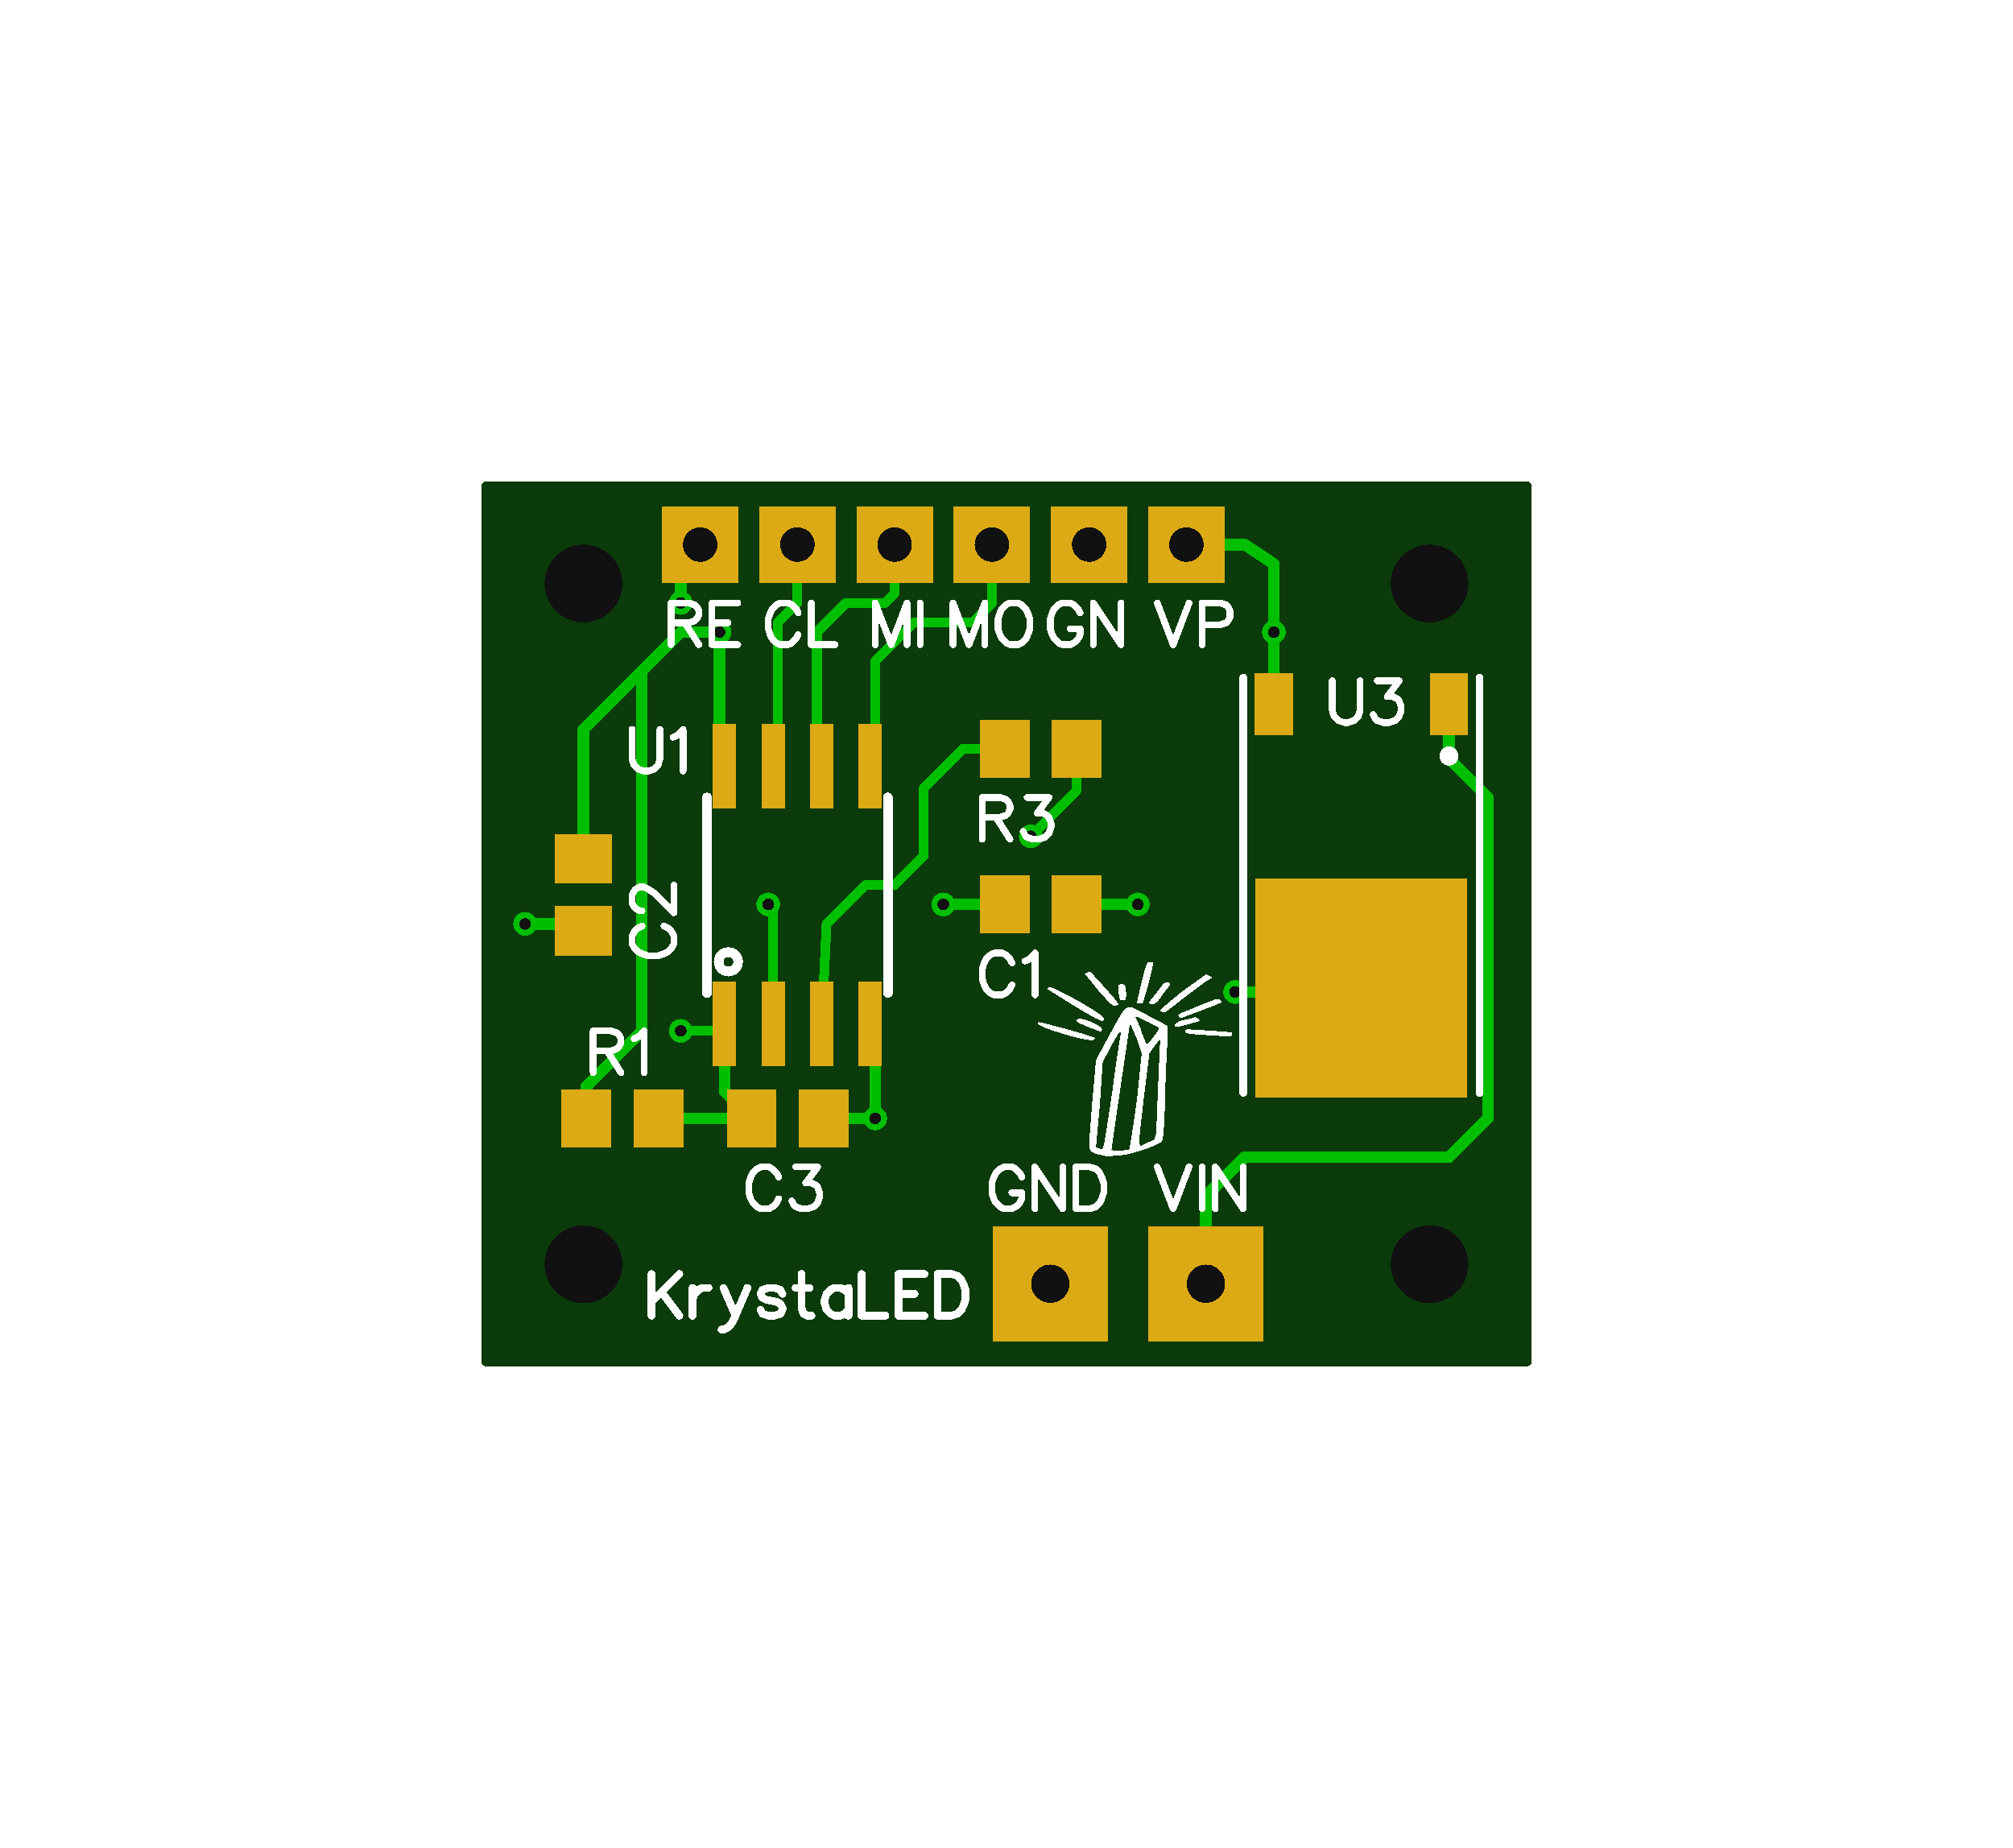 <?xml version="1.0" encoding="UTF-8" standalone="no"?>
<svg
   xmlns:dc="http://purl.org/dc/elements/1.1/"
   xmlns:cc="http://creativecommons.org/ns#"
   xmlns:rdf="http://www.w3.org/1999/02/22-rdf-syntax-ns#"
   xmlns:svg="http://www.w3.org/2000/svg"
   xmlns="http://www.w3.org/2000/svg"
   xmlns:sodipodi="http://sodipodi.sourceforge.net/DTD/sodipodi-0.dtd"
   xmlns:inkscape="http://www.inkscape.org/namespaces/inkscape"
   width="207"
   height="190"
   viewBox="4000 3000 207 190"
   id="svg2"
   version="1.1"
   inkscape:version="0.91 r13725"
   sodipodi:docname="PCB_Top.svg">
  <defs
     id="defs412" />
  <sodipodi:namedview
     pagecolor="#ffffff"
     bordercolor="#666666"
     borderopacity="1"
     objecttolerance="10"
     gridtolerance="10"
     guidetolerance="10"
     inkscape:pageopacity="0"
     inkscape:pageshadow="2"
     inkscape:window-width="1920"
     inkscape:window-height="1178"
     id="namedview410"
     showgrid="false"
     inkscape:zoom="3.5132042"
     inkscape:cx="123.07161"
     inkscape:cy="112.32973"
     inkscape:window-x="-9"
     inkscape:window-y="-9"
     inkscape:window-maximized="1"
     inkscape:current-layer="svg2" />
  <title
     id="title4">KrystaLED PCB Top</title>
  <style
     type="text/css"
     id="style6">
path, polyline, polygon {stroke-linejoin:round;}
path, polyline, polygon, line {stroke-linecap:round;}
rect, circle, ellipse, polyline, polygon, line, path {shape-rendering:crispEdges;}
*[layerid=&quot;0&quot;] {stroke:#FFFFFF; FILL:#FFFFFF;}*[layerid=&quot;1&quot;] {stroke:#00BE00; fill:#00BE00;}*[layerid=&quot;2&quot;] {stroke:#00BE00; fill:#00BE00;}*[layerid=&quot;3&quot;] {stroke:#FFFFFF; fill:#FFFFFF;}*[layerid=&quot;4&quot;] {stroke:#FFFFFF; fill:#FFFFFF;}*[layerid=&quot;5&quot;] {stroke:#808080; fill:#808080;}*[layerid=&quot;6&quot;] {stroke:#800000; fill:#800000;}*[layerid=&quot;7&quot;] {stroke:#DCAA14; fill:#DCAA14;}*[layerid=&quot;8&quot;] {stroke:#DCAA14; fill:#DCAA14;}*[layerid=&quot;9&quot;] {display:none}*[layerid=&quot;10&quot;] {stroke:#0B3B0B; fill:#0B3B0B;}*[layerid=&quot;11&quot;] {stroke:#C0C0C0; fill:#C0C0C0;}*[layerid=&quot;12&quot;] {stroke:#FFFFFF; fill:#FFFFFF;}*[layerid=&quot;13&quot;] {stroke:#33CC99; fill:#33CC99;}*[layerid=&quot;14&quot;] {stroke:#5555FF; fill:#5555FF;}*[layerid=&quot;15&quot;] {stroke:#F022F0; fill:#F022F0;}*[layerid=&quot;16&quot;] {stroke:#FFFFFF; FILL:#FFFFFF;}*[layerid=&quot;17&quot;] {stroke:#FFFFFF; FILL:#FFFFFF;}*[layerid=&quot;18&quot;] {stroke:#FFFFFF; FILL:#FFFFFF;}*[layerid=&quot;19&quot;] {stroke:#FFFFFF; FILL:#FFFFFF;}*[layerid=&quot;20&quot;] {stroke:#FFFFFF; FILL:#FFFFFF;}*[layerid=&quot;21&quot;] {stroke:#800000; fill:#800000;}*[layerid=&quot;22&quot;] {stroke:#008000; fill:#008000;}*[layerid=&quot;23&quot;] {stroke:#00FF00; fill:#00FF00;}*[layerid=&quot;24&quot;] {stroke:#000080; fill:#000080;}*[fill=&quot;none&quot;] {fill: none;}
*[stroke=&quot;none&quot;] {stroke: none;}
g[c_partid=&quot;part_pad&quot;] &gt; * + circle {fill: #111111;}
g[c_partid=&quot;part_via&quot;] &gt; * + circle {fill: #111111;}
g[c_partid=&quot;part_pad&quot;] &gt; polyline:nth-child(2) {stroke: #111111;}</style>
  <g
     style="pointer-events: none;"
     id="g10">
    <path
       d="M4050,3140 4050,3050 4157,3050 4157,3140z"
       layerid="10"
       id="path12" />
    <polyline
       points="4127 3102 4133 3102"
       stroke-width="1.2"
       c_shapetype="line"
       stroke-linecap="round"
       fill="none"
       layerid="1"
       id="polyline14" />
    <polyline
       points="4092 3056 4092 3061 4091 3062 4087 3062 4084 3065 4084 3078.3 4084.5 3078.8"
       stroke-width="1"
       c_shapetype="line"
       stroke-linecap="round"
       fill="none"
       layerid="1"
       id="polyline16" />
    <polyline
       points="4066.8 3115.01 4068.26 3115.01"
       stroke-width="0.8"
       c_shapetype="line"
       stroke-linecap="round"
       fill="none"
       layerid="1"
       id="polyline18" />
    <polyline
       points="4066.48 3115.01 4066.8 3115.01"
       stroke-width="0.8"
       c_shapetype="line"
       stroke-linecap="round"
       fill="none"
       layerid="1"
       id="polyline20" />
    <polyline
       points="4131 3072.4 4131 3065"
       stroke-width="1.2"
       c_shapetype="line"
       stroke-linecap="round"
       fill="none"
       layerid="1"
       id="polyline22" />
    <polyline
       points="4074 3065 4074 3078.3 4074.5 3078.8"
       stroke-width="1.2"
       c_shapetype="line"
       stroke-linecap="round"
       fill="none"
       layerid="1"
       id="polyline24" />
    <polyline
       points="4117 3093 4110.7 3093"
       stroke-width="1.2"
       c_shapetype="line"
       stroke-linecap="round"
       fill="none"
       layerid="1"
       id="polyline26" />
    <polyline
       points="4097 3093 4103.3 3093"
       stroke-width="1.2"
       c_shapetype="line"
       stroke-linecap="round"
       fill="none"
       layerid="1"
       id="polyline28" />
    <polyline
       points="4110.7 3077 4110.7 3081.3 4106 3086"
       stroke-width="1"
       c_shapetype="line"
       stroke-linecap="round"
       fill="none"
       layerid="1"
       id="polyline30" />
    <polyline
       points="4074.5 3105.3 4074.5 3112.2 4077.3 3115"
       stroke-width="1.2"
       c_shapetype="line"
       stroke-linecap="round"
       fill="none"
       layerid="1"
       id="polyline32" />
    <polyline
       points="4074 3065 4070 3065 4060 3075 4060 3088.3"
       stroke-width="1.2"
       c_shapetype="line"
       stroke-linecap="round"
       fill="none"
       layerid="1"
       id="polyline34" />
    <polyline
       points="4070 3106 4073.8 3106 4074.5 3105.3"
       stroke-width="1"
       c_shapetype="line"
       stroke-linecap="round"
       fill="none"
       layerid="1"
       id="polyline36" />
    <polyline
       points="4077.3 3115 4067.7 3115"
       stroke-width="1.2"
       c_shapetype="line"
       stroke-linecap="round"
       fill="none"
       layerid="1"
       id="polyline38" />
    <polyline
       points="4070 3062 4070 3057 4072 3056"
       stroke-width="1.2"
       c_shapetype="line"
       stroke-linecap="round"
       fill="none"
       layerid="1"
       id="polyline40" />
    <polyline
       points="4082 3056 4082 3062 4080 3064 4080 3078.3 4079.5 3078.8"
       stroke-width="1"
       c_shapetype="line"
       stroke-linecap="round"
       fill="none"
       layerid="1"
       id="polyline42" />
    <polyline
       points="4102 3056 4102 3062 4102 3062 4100 3064 4094 3064 4090 3068 4090 3078.3 4089.5 3078.8"
       stroke-width="1"
       c_shapetype="line"
       stroke-linecap="round"
       fill="none"
       layerid="1"
       id="polyline44" />
    <polyline
       points="4122 3056 4128 3056 4131 3058 4131 3065"
       stroke-width="1.2"
       c_shapetype="line"
       stroke-linecap="round"
       fill="none"
       layerid="1"
       id="polyline46" />
    <polyline
       points="4103.3 3077 4099 3077 4095 3081 4095 3087 4095 3088 4092 3091 4089 3091 4085 3095 4084.5 3105.3 4084.5 3105.3"
       stroke-width="1"
       c_shapetype="line"
       stroke-linecap="round"
       fill="none"
       layerid="1"
       id="polyline48" />
    <polyline
       points="4090 3115 4084.7 3115"
       stroke-width="1.2"
       c_shapetype="line"
       stroke-linecap="round"
       fill="none"
       layerid="1"
       id="polyline50" />
    <polyline
       points="4090 3115 4090 3105.8 4089.5 3105.3"
       stroke-width="1.2"
       c_shapetype="line"
       stroke-linecap="round"
       fill="none"
       layerid="1"
       id="polyline52" />
    <polyline
       points="4079.5 3105.3 4079.5 3093.5 4079 3093"
       stroke-width="1"
       c_shapetype="line"
       stroke-linecap="round"
       fill="none"
       layerid="1"
       id="polyline54" />
    <polyline
       points="4060.3 3115 4060.3 3111.7 4066 3106 4066 3069"
       stroke-width="1.2"
       c_shapetype="line"
       stroke-linecap="round"
       fill="none"
       layerid="1"
       id="polyline56" />
    <polyline
       points="4054 3095 4059.3 3095 4060 3095.7"
       stroke-width="1.2"
       c_shapetype="line"
       stroke-linecap="round"
       fill="none"
       layerid="1"
       id="polyline58" />
    <polyline
       points="4124.003 3132.002 4124 3123 4128 3119 4149 3119 4153 3115 4153 3082 4149 3078 4149 3072.4"
       stroke-width="1.2"
       c_shapetype="line"
       stroke-linecap="round"
       fill="none"
       layerid="1"
       id="polyline60" />
    <polyline
       points="4133 3102 4138 3102"
       stroke-width="1.2"
       c_shapetype="line"
       stroke-linecap="round"
       fill="none"
       layerid="1"
       id="polyline62" />
    <polyline
       points="4138 3102 4139.6 3102 4140 3101.6"
       stroke-width="1.2"
       c_shapetype="line"
       stroke-linecap="round"
       fill="none"
       layerid="1"
       id="polyline64" />
    <g
       c_partid="part_via"
       c_etype="pinpart"
       c_shapetype="group"
       c_origin="4131,3065"
       layerid="1"
       id="g66">
      <circle
         cx="4131"
         cy="3065"
         r="1.22"
         stroke-width="0"
         id="circle68" />
      <circle
         cx="4131"
         cy="3065"
         r="0.6"
         stroke-width="0"
         id="circle70" />
    </g>
    <g
       c_partid="part_via"
       c_etype="pinpart"
       c_shapetype="group"
       c_origin="4074,3065"
       layerid="1"
       id="g72">
      <circle
         cx="4074"
         cy="3065"
         r="1.22"
         stroke-width="0"
         id="circle74" />
      <circle
         cx="4074"
         cy="3065"
         r="0.6"
         stroke-width="0"
         id="circle76" />
    </g>
    <g
       c_partid="part_via"
       c_etype="pinpart"
       c_shapetype="group"
       c_origin="4117,3093"
       layerid="1"
       id="g78">
      <circle
         cx="4117"
         cy="3093"
         r="1.22"
         stroke-width="0"
         id="circle80" />
      <circle
         cx="4117"
         cy="3093"
         r="0.6"
         stroke-width="0"
         id="circle82" />
    </g>
    <g
       c_partid="part_via"
       c_etype="pinpart"
       c_shapetype="group"
       c_origin="4097,3093"
       layerid="1"
       id="g84">
      <circle
         cx="4097"
         cy="3093"
         r="1.22"
         stroke-width="0"
         id="circle86" />
      <circle
         cx="4097"
         cy="3093"
         r="0.6"
         stroke-width="0"
         id="circle88" />
    </g>
    <g
       c_partid="part_via"
       c_etype="pinpart"
       c_shapetype="group"
       c_origin="4106,3086"
       layerid="1"
       id="g90">
      <circle
         cx="4106"
         cy="3086"
         r="1.22"
         stroke-width="0"
         id="circle92" />
      <circle
         cx="4106"
         cy="3086"
         r="0.6"
         stroke-width="0"
         id="circle94" />
    </g>
    <g
       c_partid="part_via"
       c_etype="pinpart"
       c_shapetype="group"
       c_origin="4070,3106"
       layerid="1"
       id="g96">
      <circle
         cx="4070"
         cy="3106"
         r="1.22"
         stroke-width="0"
         id="circle98" />
      <circle
         cx="4070"
         cy="3106"
         r="0.6"
         stroke-width="0"
         id="circle100" />
    </g>
    <g
       c_partid="part_via"
       c_etype="pinpart"
       c_shapetype="group"
       c_origin="4070,3062"
       layerid="1"
       id="g102">
      <circle
         cx="4070"
         cy="3062"
         r="1.22"
         stroke-width="0"
         id="circle104" />
      <circle
         cx="4070"
         cy="3062"
         r="0.6"
         stroke-width="0"
         id="circle106" />
    </g>
    <g
       c_partid="part_via"
       c_etype="pinpart"
       c_shapetype="group"
       c_origin="4090,3115"
       layerid="1"
       id="g108">
      <circle
         cx="4090"
         cy="3115"
         r="1.22"
         stroke-width="0"
         id="circle110" />
      <circle
         cx="4090"
         cy="3115"
         r="0.6"
         stroke-width="0"
         id="circle112" />
    </g>
    <g
       c_partid="part_via"
       c_etype="pinpart"
       c_shapetype="group"
       c_origin="4079,3093"
       layerid="1"
       id="g114">
      <circle
         cx="4079"
         cy="3093"
         r="1.22"
         stroke-width="0"
         id="circle116" />
      <circle
         cx="4079"
         cy="3093"
         r="0.6"
         stroke-width="0"
         id="circle118" />
    </g>
    <g
       c_partid="part_via"
       c_etype="pinpart"
       c_shapetype="group"
       c_origin="4054,3095"
       layerid="1"
       id="g120">
      <circle
         cx="4054"
         cy="3095"
         r="1.22"
         stroke-width="0"
         id="circle122" />
      <circle
         cx="4054"
         cy="3095"
         r="0.6"
         stroke-width="0"
         id="circle124" />
    </g>
    <g
       c_partid="part_via"
       c_etype="pinpart"
       c_shapetype="group"
       c_origin="4127,3102"
       layerid="1"
       id="g126">
      <circle
         cx="4127"
         cy="3102"
         r="1.22"
         stroke-width="0"
         id="circle128" />
      <circle
         cx="4127"
         cy="3102"
         r="0.6"
         stroke-width="0"
         id="circle130" />
    </g>
    <g
       c_partid="part_via"
       c_etype="pinpart"
       c_shapetype="group"
       c_origin="4060,3130"
       layerid="1"
       id="g132">
      <circle
         cx="4060"
         cy="3130"
         r="4"
         stroke-width="0"
         id="circle134" />
      <circle
         cx="4060"
         cy="3130"
         r="4"
         stroke-width="0"
         id="circle136" />
    </g>
    <g
       c_partid="part_via"
       c_etype="pinpart"
       c_shapetype="group"
       c_origin="4147,3060"
       layerid="1"
       id="g138">
      <circle
         cx="4147"
         cy="3060"
         r="4"
         stroke-width="0"
         id="circle140" />
      <circle
         cx="4147"
         cy="3060"
         r="4"
         stroke-width="0"
         id="circle142" />
    </g>
    <g
       c_partid="part_via"
       c_etype="pinpart"
       c_shapetype="group"
       c_origin="4060,3060"
       layerid="1"
       id="g144">
      <circle
         cx="4060"
         cy="3060"
         r="4"
         stroke-width="0"
         id="circle146" />
      <circle
         cx="4060"
         cy="3060"
         r="4"
         stroke-width="0"
         id="circle148" />
    </g>
    <g
       c_partid="part_via"
       c_etype="pinpart"
       c_shapetype="group"
       c_origin="4147,3130"
       layerid="1"
       id="g150">
      <circle
         cx="4147"
         cy="3130"
         r="4"
         stroke-width="0"
         id="circle152" />
      <circle
         cx="4147"
         cy="3130"
         r="4"
         stroke-width="0"
         id="circle154" />
    </g>
    <g
       c_partid="part_pad"
       c_etype="pinpart"
       c_origin="4112,3056"
       layerid="7"
       plated="Y"
       c_rotation="0"
       c_width="7.874"
       c_height="7.874"
       c_shape="RECT"
       id="g156">
      <polygon
         points="4108.063 3052.063 4115.937 3052.063 4115.937 3059.937 4108.063 3059.937"
         stroke-width="0"
         id="polygon158" />
      <circle
         cx="4112"
         cy="3056"
         r="1.772"
         stroke-width="0"
         id="circle160" />
    </g>
    <g
       c_partid="part_pad"
       c_etype="pinpart"
       c_origin="4102,3056"
       layerid="7"
       plated="Y"
       c_rotation="0"
       c_width="7.874"
       c_height="7.874"
       c_shape="RECT"
       id="g162">
      <polygon
         points="4098.063 3052.063 4105.937 3052.063 4105.937 3059.937 4098.063 3059.937"
         stroke-width="0"
         id="polygon164" />
      <circle
         cx="4102"
         cy="3056"
         r="1.772"
         stroke-width="0"
         id="circle166" />
    </g>
    <g
       c_partid="part_pad"
       c_etype="pinpart"
       c_origin="4122,3056"
       layerid="7"
       plated="Y"
       c_rotation="0"
       c_width="7.874"
       c_height="7.874"
       c_shape="RECT"
       id="g168">
      <polygon
         points="4118.063 3052.063 4125.937 3052.063 4125.937 3059.937 4118.063 3059.937"
         stroke-width="0"
         id="polygon170" />
      <circle
         cx="4122"
         cy="3056"
         r="1.772"
         stroke-width="0"
         id="circle172" />
    </g>
    <g
       c_partid="part_pad"
       c_etype="pinpart"
       c_origin="4072,3056"
       layerid="7"
       plated="Y"
       c_rotation="0"
       c_width="7.874"
       c_height="7.874"
       c_shape="RECT"
       id="g174">
      <polygon
         points="4068.063 3052.063 4075.937 3052.063 4075.937 3059.937 4068.063 3059.937"
         stroke-width="0"
         id="polygon176" />
      <circle
         cx="4072"
         cy="3056"
         r="1.772"
         stroke-width="0"
         id="circle178" />
    </g>
    <g
       c_partid="part_pad"
       c_etype="pinpart"
       c_origin="4124.003,3132.002"
       layerid="7"
       plated="Y"
       c_rotation="0"
       c_width="11.811"
       c_height="11.811"
       c_shape="RECT"
       id="g180">
      <polygon
         points="4118.095 3126.095 4129.91 3126.095 4129.91 3137.91 4118.095 3137.91"
         stroke-width="0"
         id="polygon182" />
      <circle
         cx="4124.003"
         cy="3132.002"
         r="1.968"
         stroke-width="0"
         id="circle184" />
    </g>
    <g
       c_partid="part_pad"
       c_etype="pinpart"
       c_origin="4092,3056"
       layerid="7"
       plated="Y"
       c_rotation="0"
       c_width="7.874"
       c_height="7.874"
       c_shape="RECT"
       id="g186">
      <polygon
         points="4088.063 3052.063 4095.937 3052.063 4095.937 3059.937 4088.063 3059.937"
         stroke-width="0"
         id="polygon188" />
      <circle
         cx="4092"
         cy="3056"
         r="1.772"
         stroke-width="0"
         id="circle190" />
    </g>
    <g
       c_partid="part_pad"
       c_etype="pinpart"
       c_origin="4082,3056"
       layerid="7"
       plated="Y"
       c_rotation="0"
       c_width="7.874"
       c_height="7.874"
       c_shape="RECT"
       id="g192">
      <polygon
         points="4078.063 3052.063 4085.937 3052.063 4085.937 3059.937 4078.063 3059.937"
         stroke-width="0"
         id="polygon194" />
      <circle
         cx="4082"
         cy="3056"
         r="1.772"
         stroke-width="0"
         id="circle196" />
    </g>
    <g
       c_partid="part_pad"
       c_etype="pinpart"
       c_origin="4108.003,3132.002"
       layerid="7"
       plated="Y"
       c_rotation="0"
       c_width="11.811"
       c_height="11.811"
       c_shape="RECT"
       id="g198">
      <polygon
         points="4102.095 3126.095 4113.91 3126.095 4113.91 3137.91 4102.095 3137.91"
         stroke-width="0"
         id="polygon200" />
      <circle
         cx="4108.003"
         cy="3132.002"
         r="1.968"
         stroke-width="0"
         id="circle202" />
    </g>
    <g
       c_partid="part_pad"
       c_etype="pinpart"
       c_origin="4074.5,3105.3"
       layerid="7"
       plated="Y"
       c_rotation="0"
       c_width="2.4"
       c_height="8.7"
       c_shape="RECT"
       id="g204">
      <polygon
         points="4073.3 3100.95 4075.7 3100.95 4075.7 3109.65 4073.3 3109.65"
         stroke-width="0"
         id="polygon206" />
      <circle
         cx="4074.5"
         cy="3105.3"
         r="0.001"
         stroke-width="0"
         id="circle208" />
    </g>
    <g
       c_partid="part_pad"
       c_etype="pinpart"
       c_origin="4079.5,3105.3"
       layerid="7"
       plated="Y"
       c_rotation="0"
       c_width="2.4"
       c_height="8.7"
       c_shape="RECT"
       id="g210">
      <polygon
         points="4078.3 3100.95 4080.7 3100.95 4080.7 3109.65 4078.3 3109.65"
         stroke-width="0"
         id="polygon212" />
      <circle
         cx="4079.5"
         cy="3105.3"
         r="0.001"
         stroke-width="0"
         id="circle214" />
    </g>
    <g
       c_partid="part_pad"
       c_etype="pinpart"
       c_origin="4084.5,3105.3"
       layerid="7"
       plated="Y"
       c_rotation="0"
       c_width="2.4"
       c_height="8.7"
       c_shape="RECT"
       id="g216">
      <polygon
         points="4083.3 3100.95 4085.7 3100.95 4085.7 3109.65 4083.3 3109.65"
         stroke-width="0"
         id="polygon218" />
      <circle
         cx="4084.5"
         cy="3105.3"
         r="0.001"
         stroke-width="0"
         id="circle220" />
    </g>
    <g
       c_partid="part_pad"
       c_etype="pinpart"
       c_origin="4089.5,3105.3"
       layerid="7"
       plated="Y"
       c_rotation="0"
       c_width="2.4"
       c_height="8.7"
       c_shape="RECT"
       id="g222">
      <polygon
         points="4088.3 3100.95 4090.7 3100.95 4090.7 3109.65 4088.3 3109.65"
         stroke-width="0"
         id="polygon224" />
      <circle
         cx="4089.5"
         cy="3105.3"
         r="0.001"
         stroke-width="0"
         id="circle226" />
    </g>
    <g
       c_partid="part_pad"
       c_etype="pinpart"
       c_origin="4089.5,3078.8"
       layerid="7"
       plated="Y"
       c_rotation="0"
       c_width="2.4"
       c_height="8.7"
       c_shape="RECT"
       id="g228">
      <polygon
         points="4088.3 3074.45 4090.7 3074.45 4090.7 3083.15 4088.3 3083.15"
         stroke-width="0"
         id="polygon230" />
      <circle
         cx="4089.5"
         cy="3078.8"
         r="0.001"
         stroke-width="0"
         id="circle232" />
    </g>
    <g
       c_partid="part_pad"
       c_etype="pinpart"
       c_origin="4084.5,3078.8"
       layerid="7"
       plated="Y"
       c_rotation="0"
       c_width="2.4"
       c_height="8.7"
       c_shape="RECT"
       id="g234">
      <polygon
         points="4083.3 3074.45 4085.7 3074.45 4085.7 3083.15 4083.3 3083.15"
         stroke-width="0"
         id="polygon236" />
      <circle
         cx="4084.5"
         cy="3078.8"
         r="0.001"
         stroke-width="0"
         id="circle238" />
    </g>
    <g
       c_partid="part_pad"
       c_etype="pinpart"
       c_origin="4079.5,3078.8"
       layerid="7"
       plated="Y"
       c_rotation="0"
       c_width="2.4"
       c_height="8.7"
       c_shape="RECT"
       id="g240">
      <polygon
         points="4078.3 3074.45 4080.7 3074.45 4080.7 3083.15 4078.3 3083.15"
         stroke-width="0"
         id="polygon242" />
      <circle
         cx="4079.5"
         cy="3078.8"
         r="0.001"
         stroke-width="0"
         id="circle244" />
    </g>
    <g
       c_partid="part_pad"
       c_etype="pinpart"
       c_origin="4074.5,3078.8"
       layerid="7"
       plated="Y"
       c_rotation="0"
       c_width="2.4"
       c_height="8.7"
       c_shape="RECT"
       id="g246">
      <polygon
         points="4073.3 3074.45 4075.7 3074.45 4075.7 3083.15 4073.3 3083.15"
         stroke-width="0"
         id="polygon248" />
      <circle
         cx="4074.5"
         cy="3078.8"
         r="0.001"
         stroke-width="0"
         id="circle250" />
    </g>
    <g
       c_partid="part_pad"
       c_etype="pinpart"
       c_origin="4060.3,3115"
       layerid="7"
       plated="Y"
       c_rotation="0"
       c_width="5.12"
       c_height="5.91"
       c_shape="RECT"
       id="g252">
      <polygon
         points="4057.74 3112.045 4062.86 3112.045 4062.86 3117.955 4057.74 3117.955"
         stroke-width="0"
         id="polygon254" />
      <circle
         cx="4060.3"
         cy="3115"
         r="0.001"
         stroke-width="0"
         id="circle256" />
    </g>
    <g
       c_partid="part_pad"
       c_etype="pinpart"
       c_origin="4067.7,3115"
       layerid="7"
       plated="Y"
       c_rotation="0"
       c_width="5.12"
       c_height="5.91"
       c_shape="RECT"
       id="g258">
      <polygon
         points="4065.14 3112.045 4070.26 3112.045 4070.26 3117.955 4065.14 3117.955"
         stroke-width="0"
         id="polygon260" />
      <circle
         cx="4067.7"
         cy="3115"
         r="0.001"
         stroke-width="0"
         id="circle262" />
    </g>
    <g
       c_partid="part_pad"
       c_etype="pinpart"
       c_origin="4110.7,3093"
       layerid="7"
       plated="Y"
       c_rotation="180"
       c_width="5.12"
       c_height="5.91"
       c_shape="RECT"
       id="g264">
      <polygon
         points="4113.26 3095.955 4108.14 3095.955 4108.14 3090.045 4113.26 3090.045"
         stroke-width="0"
         id="polygon266" />
      <circle
         cx="4110.7"
         cy="3093"
         r="0.001"
         stroke-width="0"
         id="circle268" />
    </g>
    <g
       c_partid="part_pad"
       c_etype="pinpart"
       c_origin="4103.3,3093"
       layerid="7"
       plated="Y"
       c_rotation="180"
       c_width="5.12"
       c_height="5.91"
       c_shape="RECT"
       id="g270">
      <polygon
         points="4105.86 3095.955 4100.74 3095.955 4100.74 3090.045 4105.86 3090.045"
         stroke-width="0"
         id="polygon272" />
      <circle
         cx="4103.3"
         cy="3093"
         r="0.001"
         stroke-width="0"
         id="circle274" />
    </g>
    <g
       c_partid="part_pad"
       c_etype="pinpart"
       c_origin="4060,3088.3"
       layerid="7"
       plated="Y"
       c_rotation="270"
       c_width="5.12"
       c_height="5.91"
       c_shape="RECT"
       id="g276">
      <polygon
         points="4062.955 3085.74 4062.955 3090.86 4057.045 3090.86 4057.045 3085.74"
         stroke-width="0"
         id="polygon278" />
      <circle
         cx="4060"
         cy="3088.3"
         r="0.001"
         stroke-width="0"
         id="circle280" />
    </g>
    <g
       c_partid="part_pad"
       c_etype="pinpart"
       c_origin="4060,3095.7"
       layerid="7"
       plated="Y"
       c_rotation="270"
       c_width="5.12"
       c_height="5.91"
       c_shape="RECT"
       id="g282">
      <polygon
         points="4062.955 3093.14 4062.955 3098.26 4057.045 3098.26 4057.045 3093.14"
         stroke-width="0"
         id="polygon284" />
      <circle
         cx="4060"
         cy="3095.7"
         r="0.001"
         stroke-width="0"
         id="circle286" />
    </g>
    <g
       c_partid="part_pad"
       c_etype="pinpart"
       c_origin="4103.3,3077"
       layerid="7"
       plated="Y"
       c_rotation="0"
       c_width="5.12"
       c_height="5.91"
       c_shape="RECT"
       id="g288">
      <polygon
         points="4100.74 3074.045 4105.86 3074.045 4105.86 3079.955 4100.74 3079.955"
         stroke-width="0"
         id="polygon290" />
      <circle
         cx="4103.3"
         cy="3077"
         r="0.001"
         stroke-width="0"
         id="circle292" />
    </g>
    <g
       c_partid="part_pad"
       c_etype="pinpart"
       c_origin="4110.7,3077"
       layerid="7"
       plated="Y"
       c_rotation="0"
       c_width="5.12"
       c_height="5.91"
       c_shape="RECT"
       id="g294">
      <polygon
         points="4108.14 3074.045 4113.26 3074.045 4113.26 3079.955 4108.14 3079.955"
         stroke-width="0"
         id="polygon296" />
      <circle
         cx="4110.7"
         cy="3077"
         r="0.001"
         stroke-width="0"
         id="circle298" />
    </g>
    <g
       c_partid="part_pad"
       c_etype="pinpart"
       c_origin="4077.3,3115"
       layerid="7"
       plated="Y"
       c_rotation="0"
       c_width="5.12"
       c_height="5.91"
       c_shape="RECT"
       id="g300">
      <polygon
         points="4074.74 3112.045 4079.86 3112.045 4079.86 3117.955 4074.74 3117.955"
         stroke-width="0"
         id="polygon302" />
      <circle
         cx="4077.3"
         cy="3115"
         r="0.001"
         stroke-width="0"
         id="circle304" />
    </g>
    <g
       c_partid="part_pad"
       c_etype="pinpart"
       c_origin="4084.7,3115"
       layerid="7"
       plated="Y"
       c_rotation="0"
       c_width="5.12"
       c_height="5.91"
       c_shape="RECT"
       id="g306">
      <polygon
         points="4082.14 3112.045 4087.26 3112.045 4087.26 3117.955 4082.14 3117.955"
         stroke-width="0"
         id="polygon308" />
      <circle
         cx="4084.7"
         cy="3115"
         r="0.001"
         stroke-width="0"
         id="circle310" />
    </g>
    <g
       c_partid="part_pad"
       c_etype="pinpart"
       c_origin="4149,3072.4"
       layerid="7"
       plated="Y"
       c_rotation="180"
       c_width="3.95"
       c_height="6.35"
       c_shape="RECT"
       id="g312">
      <polygon
         points="4150.975 3075.575 4147.025 3075.575 4147.025 3069.225 4150.975 3069.225"
         stroke-width="0"
         id="polygon314" />
      <circle
         cx="4149"
         cy="3072.4"
         r="0.001"
         stroke-width="0"
         id="circle316" />
    </g>
    <g
       c_partid="part_pad"
       c_etype="pinpart"
       c_origin="4131,3072.4"
       layerid="7"
       plated="Y"
       c_rotation="180"
       c_width="3.95"
       c_height="6.35"
       c_shape="RECT"
       id="g318">
      <polygon
         points="4132.975 3075.575 4129.025 3075.575 4129.025 3069.225 4132.975 3069.225"
         stroke-width="0"
         id="polygon320" />
      <circle
         cx="4131"
         cy="3072.4"
         r="0.001"
         stroke-width="0"
         id="circle322" />
    </g>
    <g
       c_partid="part_pad"
       c_etype="pinpart"
       c_origin="4140,3101.6"
       layerid="7"
       plated="Y"
       c_rotation="180"
       c_width="21.75"
       c_height="22.45"
       c_shape="RECT"
       id="g324">
      <polygon
         points="4150.875 3112.825 4129.125 3112.825 4129.125 3090.375 4150.875 3090.375"
         stroke-width="0"
         id="polygon326" />
      <circle
         cx="4140"
         cy="3101.6"
         r="0.001"
         stroke-width="0"
         id="circle328" />
    </g>
    <polyline
       points="4091.3 3102.1 4091.3 3082"
       stroke-width="1"
       c_shapetype="line"
       stroke-linecap="round"
       fill="none"
       layerid="3"
       id="polyline330" />
    <polyline
       points="4072.7 3082 4072.7 3102.1"
       stroke-width="1"
       c_shapetype="line"
       stroke-linecap="round"
       fill="none"
       layerid="3"
       id="polyline332" />
    <polyline
       points="4127.85 3069.68 4127.85 3112.39"
       stroke-width="0.79"
       c_shapetype="line"
       stroke-linecap="round"
       fill="none"
       layerid="3"
       id="polyline334" />
    <polyline
       points="4152.15 3069.68 4152.15 3112.39"
       stroke-width="0.79"
       c_shapetype="line"
       stroke-linecap="round"
       fill="none"
       layerid="3"
       id="polyline336" />
    <path
       d="M 4148.51 3077.75 A 0.49 0.49 0 1 0 4148.51 3077.74"
       c_shapetype="line"
       fill="none"
       stroke-width="0.98"
       c_helper_type="arc2"
       layerid="3"
       id="path338" />
    <g
       c_partid="part_pcbtext"
       c_origin="4067,3133.45"
       c_rotation="0"
       c_mirror=""
       layerid="3"
       c_shapetype="group"
       id="g340">
      <path
         c_fontSize="4.5"
         c_fontFamily=""
         c_text="KrystaLED"
         d="M 4067 3131 L 4067 3135.29 M 4069.86 3131 L 4067 3133.86 M 4068.02 3132.84 L 4069.86 3135.29 M 4071.21 3132.43 L 4071.21 3135.29 M 4071.21 3133.65 L 4071.42 3133.04 L 4071.83 3132.63 L 4072.24 3132.43 L 4072.85 3132.43 M 4074.4 3132.43 L 4075.63 3135.29 M 4076.86 3132.43 L 4075.63 3135.29 L 4075.22 3136.11 L 4074.81 3136.52 L 4074.4 3136.72 L 4074.2 3136.72 M 4080.46 3133.04 L 4080.25 3132.63 L 4079.64 3132.43 L 4079.03 3132.43 L 4078.41 3132.63 L 4078.21 3133.04 L 4078.41 3133.45 L 4078.82 3133.65 L 4079.85 3133.86 L 4080.25 3134.06 L 4080.46 3134.47 L 4080.46 3134.68 L 4080.25 3135.09 L 4079.64 3135.29 L 4079.03 3135.29 L 4078.41 3135.09 L 4078.21 3134.68 M 4082.42 3131 L 4082.42 3134.47 L 4082.63 3135.09 L 4083.04 3135.29 L 4083.45 3135.29 M 4081.81 3132.43 L 4083.24 3132.43 M 4087.25 3132.43 L 4087.25 3135.29 M 4087.25 3133.04 L 4086.84 3132.63 L 4086.43 3132.43 L 4085.82 3132.43 L 4085.41 3132.63 L 4085 3133.04 L 4084.8 3133.65 L 4084.8 3134.06 L 4085 3134.68 L 4085.41 3135.09 L 4085.82 3135.29 L 4086.43 3135.29 L 4086.84 3135.09 L 4087.25 3134.68 M 4088.6 3131 L 4088.6 3135.29 M 4088.6 3135.29 L 4091.05 3135.29 M 4092.4 3131 L 4092.4 3135.29 M 4092.4 3131 L 4095.06 3131 M 4092.4 3133.04 L 4094.04 3133.04 M 4092.4 3135.29 L 4095.06 3135.29 M 4096.41 3131 L 4096.41 3135.29 M 4096.41 3131 L 4097.85 3131 L 4098.46 3131.2 L 4098.87 3131.61 L 4099.07 3132.02 L 4099.28 3132.63 L 4099.28 3133.65 L 4099.07 3134.27 L 4098.87 3134.68 L 4098.46 3135.09 L 4097.85 3135.29 L 4096.41 3135.29"
         fill="none"
         stroke-width="0.8"
         id="path342" />
    </g>
    <g
       c_partid="part_pcbtext"
       c_origin="4108,3064.45"
       c_rotation="0"
       c_mirror=""
       layerid="3"
       c_shapetype="group"
       id="g344">
      <path
         c_fontSize="4.5"
         c_fontFamily=""
         c_text="GN"
         d="M 4111.07 3063.02 L 4110.86 3062.61 L 4110.45 3062.2 L 4110.05 3062 L 4109.23 3062 L 4108.82 3062.2 L 4108.41 3062.61 L 4108.2 3063.02 L 4108 3063.63 L 4108 3064.65 L 4108.2 3065.27 L 4108.41 3065.68 L 4108.82 3066.09 L 4109.23 3066.29 L 4110.05 3066.29 L 4110.45 3066.09 L 4110.86 3065.68 L 4111.07 3065.27 L 4111.07 3064.65 M 4110.05 3064.65 L 4111.07 3064.65 M 4112.42 3062 L 4112.42 3066.29 M 4112.42 3062 L 4115.28 3066.29 M 4115.28 3062 L 4115.28 3066.29"
         fill="none"
         stroke-width="0.7"
         c_note="note_pre"
         id="path346" />
    </g>
    <g
       c_partid="part_pcbtext"
       c_origin="4098,3064.45"
       c_rotation="0"
       c_mirror=""
       layerid="3"
       c_shapetype="group"
       id="g348">
      <path
         c_fontSize="4.5"
         c_fontFamily=""
         c_text="MO"
         d="M 4098 3062 L 4098 3066.29 M 4098 3062 L 4099.64 3066.29 M 4101.27 3062 L 4099.64 3066.29 M 4101.27 3062 L 4101.27 3066.29 M 4103.85 3062 L 4103.44 3062.2 L 4103.03 3062.61 L 4102.83 3063.02 L 4102.62 3063.63 L 4102.62 3064.65 L 4102.83 3065.27 L 4103.03 3065.68 L 4103.44 3066.09 L 4103.85 3066.29 L 4104.67 3066.29 L 4105.08 3066.09 L 4105.49 3065.68 L 4105.69 3065.27 L 4105.9 3064.65 L 4105.9 3063.63 L 4105.69 3063.02 L 4105.49 3062.61 L 4105.08 3062.2 L 4104.67 3062 L 4103.85 3062"
         fill="none"
         stroke-width="0.7"
         c_note="note_pre"
         id="path350" />
    </g>
    <g
       c_partid="part_pcbtext"
       c_origin="4119,3064.45"
       c_rotation="0"
       c_mirror=""
       layerid="3"
       c_shapetype="group"
       id="g352">
      <path
         c_fontSize="4.5"
         c_fontFamily=""
         c_text="VP"
         d="M 4119 3062 L 4120.64 3066.29 M 4122.27 3062 L 4120.64 3066.29 M 4123.62 3062 L 4123.62 3066.29 M 4123.62 3062 L 4125.46 3062 L 4126.08 3062.2 L 4126.28 3062.4 L 4126.49 3062.81 L 4126.49 3063.43 L 4126.28 3063.84 L 4126.08 3064.04 L 4125.46 3064.25 L 4123.62 3064.25"
         fill="none"
         stroke-width="0.7"
         c_note="note_pre"
         id="path354" />
    </g>
    <g
       c_partid="part_pcbtext"
       c_origin="4069,3064.45"
       c_rotation="0"
       c_mirror=""
       layerid="3"
       c_shapetype="group"
       id="g356">
      <path
         c_fontSize="4.5"
         c_fontFamily=""
         c_text="RE"
         d="M 4069 3061.999 L 4069 3066.289 M 4069 3061.999 L 4070.84 3061.999 L 4071.45 3062.199 L 4071.66 3062.399 L 4071.86 3062.809 L 4071.86 3063.219 L 4071.66 3063.629 L 4071.45 3063.839 L 4070.84 3064.039 L 4069 3064.039 M 4070.43 3064.039 L 4071.86 3066.289 M 4073.21 3061.999 L 4073.21 3066.289 M 4073.21 3061.999 L 4075.87 3061.999 M 4073.21 3064.039 L 4074.85 3064.039 M 4073.21 3066.289 L 4075.87 3066.289"
         fill="none"
         stroke-width="0.7"
         c_note="note_pre"
         id="path358" />
    </g>
    <g
       c_partid="part_pcbtext"
       c_origin="4119,3122.45"
       c_rotation="0"
       c_mirror=""
       layerid="3"
       c_shapetype="group"
       id="g360">
      <path
         c_fontSize="4.5"
         c_fontFamily=""
         c_text="VIN"
         d="M 4118.998 3119.999 L 4120.638 3124.289 M 4122.268 3119.999 L 4120.638 3124.289 M 4123.618 3119.999 L 4123.618 3124.289 M 4124.968 3119.999 L 4124.968 3124.289 M 4124.968 3119.999 L 4127.838 3124.289 M 4127.838 3119.999 L 4127.838 3124.289"
         fill="none"
         stroke-width="0.7"
         c_note="note_pre"
         id="path362" />
    </g>
    <g
       c_partid="part_pcbtext"
       c_origin="4090,3064.45"
       c_rotation="0"
       c_mirror=""
       layerid="3"
       c_shapetype="group"
       id="g364">
      <path
         c_fontSize="4.5"
         c_fontFamily=""
         c_text="MI"
         d="M 4089.999 3061.999 L 4089.999 3066.289 M 4089.999 3061.999 L 4091.639 3066.289 M 4093.269 3061.999 L 4091.639 3066.289 M 4093.269 3061.999 L 4093.269 3066.289 M 4094.619 3061.999 L 4094.619 3066.289"
         fill="none"
         stroke-width="0.7"
         c_note="note_pre"
         id="path366" />
    </g>
    <g
       c_partid="part_pcbtext"
       c_origin="4079,3064.45"
       c_rotation="0"
       c_mirror=""
       layerid="3"
       c_shapetype="group"
       id="g368">
      <path
         c_fontSize="4.5"
         c_fontFamily=""
         c_text="CL"
         d="M 4082.072 3063.019 L 4081.862 3062.609 L 4081.452 3062.199 L 4081.052 3061.999 L 4080.232 3061.999 L 4079.822 3062.199 L 4079.412 3062.609 L 4079.202 3063.019 L 4079.002 3063.629 L 4079.002 3064.649 L 4079.202 3065.269 L 4079.412 3065.679 L 4079.822 3066.089 L 4080.232 3066.289 L 4081.052 3066.289 L 4081.452 3066.089 L 4081.862 3065.679 L 4082.072 3065.269 M 4083.422 3061.999 L 4083.422 3066.289 M 4083.422 3066.289 L 4085.872 3066.289"
         fill="none"
         stroke-width="0.7"
         c_note="note_pre"
         id="path370" />
    </g>
    <g
       c_partid="part_pcbtext"
       c_origin="4102,3122.45"
       c_rotation="0"
       c_mirror=""
       layerid="3"
       c_shapetype="group"
       id="g372">
      <path
         c_fontSize="4.5"
         c_fontFamily=""
         c_text="GND"
         d="M 4105.07 3121.02 L 4104.86 3120.61 L 4104.45 3120.2 L 4104.05 3120 L 4103.23 3120 L 4102.82 3120.2 L 4102.41 3120.61 L 4102.2 3121.02 L 4102 3121.63 L 4102 3122.65 L 4102.2 3123.27 L 4102.41 3123.68 L 4102.82 3124.09 L 4103.23 3124.29 L 4104.05 3124.29 L 4104.45 3124.09 L 4104.86 3123.68 L 4105.07 3123.27 L 4105.07 3122.65 M 4104.05 3122.65 L 4105.07 3122.65 M 4106.42 3120 L 4106.42 3124.29 M 4106.42 3120 L 4109.28 3124.29 M 4109.28 3120 L 4109.28 3124.29 M 4110.63 3120 L 4110.63 3124.29 M 4110.63 3120 L 4112.06 3120 L 4112.68 3120.2 L 4113.09 3120.61 L 4113.29 3121.02 L 4113.5 3121.63 L 4113.5 3122.65 L 4113.29 3123.27 L 4113.09 3123.68 L 4112.68 3124.09 L 4112.06 3124.29 L 4110.63 3124.29"
         fill="none"
         stroke-width="0.7"
         c_note="note_pre"
         id="path374" />
    </g>
    <g
       c_partid="part_pcbtext"
       c_origin="4065,3077.45"
       c_rotation="0"
       c_mirror=""
       layerid="3"
       c_shapetype="group"
       id="g376">
      <path
         c_fontSize="4.5"
         c_fontFamily=""
         c_text="U1"
         d="M 4065 3075 L 4065 3078.06 L 4065.2 3078.68 L 4065.61 3079.09 L 4066.23 3079.29 L 4066.64 3079.29 L 4067.25 3079.09 L 4067.66 3078.68 L 4067.86 3078.06 L 4067.86 3075 M 4069.21 3075.81 L 4069.62 3075.61 L 4070.24 3075 L 4070.24 3079.29"
         fill="none"
         stroke-width="0.7"
         c_note="note_pre"
         id="path378" />
    </g>
    <g
       c_partid="part_pcbtext"
       c_origin="4061,3108.46"
       c_rotation="0"
       c_mirror=""
       layerid="3"
       c_shapetype="group"
       id="g380">
      <path
         c_fontSize="4.5"
         c_fontFamily=""
         c_text="R1"
         d="M 4061 3106 L 4061 3110.3 M 4061 3106 L 4062.84 3106 L 4063.45 3106.21 L 4063.66 3106.41 L 4063.86 3106.82 L 4063.86 3107.23 L 4063.66 3107.64 L 4063.45 3107.84 L 4062.84 3108.05 L 4061 3108.05 M 4062.43 3108.05 L 4063.86 3110.3 M 4065.21 3106.82 L 4065.62 3106.61 L 4066.24 3106 L 4066.24 3110.3"
         fill="none"
         stroke-width="0.7"
         c_note="note_pre"
         id="path382" />
    </g>
    <g
       c_partid="part_pcbtext"
       c_origin="4101,3100.46"
       c_rotation="0"
       c_mirror=""
       layerid="3"
       c_shapetype="group"
       id="g384">
      <path
         c_fontSize="4.5"
         c_fontFamily=""
         c_text="C1"
         d="M 4104.07 3099.02 L 4103.86 3098.61 L 4103.45 3098.21 L 4103.05 3098 L 4102.23 3098 L 4101.82 3098.21 L 4101.41 3098.61 L 4101.2 3099.02 L 4101 3099.64 L 4101 3100.66 L 4101.2 3101.27 L 4101.41 3101.68 L 4101.82 3102.09 L 4102.23 3102.3 L 4103.05 3102.3 L 4103.45 3102.09 L 4103.86 3101.68 L 4104.07 3101.27 M 4105.42 3098.82 L 4105.83 3098.61 L 4106.44 3098 L 4106.44 3102.3"
         fill="none"
         stroke-width="0.7"
         c_note="note_pre"
         id="path386" />
    </g>
    <g
       c_partid="part_pcbtext"
       c_origin="4067.46,3098.28"
       c_rotation="90"
       c_mirror=""
       layerid="3"
       c_shapetype="group"
       id="g388">
      <path
         c_fontSize="4.5"
         c_fontFamily=""
         c_text="C2"
         d="M 4066.02 3095.21 L 4065.61 3095.42 L 4065.21 3095.83 L 4065 3096.23 L 4065 3097.05 L 4065.21 3097.46 L 4065.61 3097.87 L 4066.02 3098.08 L 4066.64 3098.28 L 4067.66 3098.28 L 4068.27 3098.08 L 4068.68 3097.87 L 4069.09 3097.46 L 4069.3 3097.05 L 4069.3 3096.23 L 4069.09 3095.83 L 4068.68 3095.42 L 4068.27 3095.21 M 4066.02 3093.66 L 4065.82 3093.66 L 4065.41 3093.45 L 4065.21 3093.25 L 4065 3092.84 L 4065 3092.02 L 4065.21 3091.61 L 4065.41 3091.41 L 4065.82 3091.2 L 4066.23 3091.2 L 4066.64 3091.41 L 4067.25 3091.82 L 4069.3 3093.86 L 4069.3 3091"
         fill="none"
         stroke-width="0.7"
         c_note="note_pre"
         id="path390" />
    </g>
    <g
       c_partid="part_pcbtext"
       c_origin="4101,3084.46"
       c_rotation="0"
       c_mirror=""
       layerid="3"
       c_shapetype="group"
       id="g392">
      <path
         c_fontSize="4.5"
         c_fontFamily=""
         c_text="R3"
         d="M 4101 3082 L 4101 3086.3 M 4101 3082 L 4102.84 3082 L 4103.45 3082.21 L 4103.66 3082.41 L 4103.86 3082.82 L 4103.86 3083.23 L 4103.66 3083.64 L 4103.45 3083.84 L 4102.84 3084.05 L 4101 3084.05 M 4102.43 3084.05 L 4103.86 3086.3 M 4105.62 3082 L 4107.87 3082 L 4106.65 3083.64 L 4107.26 3083.64 L 4107.67 3083.84 L 4107.87 3084.05 L 4108.08 3084.66 L 4108.08 3085.07 L 4107.87 3085.68 L 4107.46 3086.09 L 4106.85 3086.3 L 4106.24 3086.3 L 4105.62 3086.09 L 4105.42 3085.89 L 4105.21 3085.48"
         fill="none"
         stroke-width="0.7"
         c_note="note_pre"
         id="path394" />
    </g>
    <g
       c_partid="part_pcbtext"
       c_origin="4077,3122.46"
       c_rotation="0"
       c_mirror=""
       layerid="3"
       c_shapetype="group"
       id="g396">
      <path
         c_fontSize="4.5"
         c_fontFamily=""
         c_text="C3"
         d="M 4080.07 3121.02 L 4079.86 3120.61 L 4079.45 3120.21 L 4079.05 3120 L 4078.23 3120 L 4077.82 3120.21 L 4077.41 3120.61 L 4077.2 3121.02 L 4077 3121.64 L 4077 3122.66 L 4077.2 3123.27 L 4077.41 3123.68 L 4077.82 3124.09 L 4078.23 3124.3 L 4079.05 3124.3 L 4079.45 3124.09 L 4079.86 3123.68 L 4080.07 3123.27 M 4081.83 3120 L 4084.08 3120 L 4082.85 3121.64 L 4083.46 3121.64 L 4083.87 3121.84 L 4084.08 3122.05 L 4084.28 3122.66 L 4084.28 3123.07 L 4084.08 3123.68 L 4083.67 3124.09 L 4083.05 3124.3 L 4082.44 3124.3 L 4081.83 3124.09 L 4081.62 3123.89 L 4081.42 3123.48"
         fill="none"
         stroke-width="0.7"
         c_note="note_pre"
         id="path398" />
    </g>
    <g
       c_partid="part_pcbtext"
       c_origin="4137,3072.45"
       c_rotation="0"
       c_mirror=""
       layerid="3"
       c_shapetype="group"
       id="g400">
      <path
         c_fontSize="4.5"
         c_fontFamily=""
         c_text="U3"
         d="M 4137 3070 L 4137 3073.07 L 4137.2 3073.68 L 4137.61 3074.09 L 4138.23 3074.3 L 4138.64 3074.3 L 4139.25 3074.09 L 4139.66 3073.68 L 4139.86 3073.07 L 4139.86 3070 M 4141.62 3070 L 4143.87 3070 L 4142.65 3071.64 L 4143.26 3071.64 L 4143.67 3071.84 L 4143.87 3072.05 L 4144.08 3072.66 L 4144.08 3073.07 L 4143.87 3073.68 L 4143.46 3074.09 L 4142.85 3074.3 L 4142.24 3074.3 L 4141.62 3074.09 L 4141.42 3073.89 L 4141.21 3073.48"
         fill="none"
         stroke-width="0.7"
         c_note="note_pre"
         id="path402" />
    </g>
    <circle
       cx="4074.9"
       cy="3098.9"
       r="1"
       stroke-width="1"
       fill="none"
       layerid="3"
       c_shapetype="line"
       id="circle404" />
    <g
       layerid="3"
       c_partid="part_svg"
       c_shapetype="group"
       id="g406">
      <path
         d="M 4118 3099 C 4117.7 3099.4 4116.9 3103.1 4116.9 3103.2 C 4116.9 3103.2 4117.1 3103.2 4117.2 3103.2 L 4117.5 3103.2 L 4118.1 3101.2 C 4118.4 3100 4118.6 3099.1 4118.6 3099 C 4118.5 3098.9 4118 3098.9 4118 3099 M 4111.8 3100 C 4111.7 3100.1 4111.5 3100.1 4111.5 3100.1 C 4111.5 3100.1 4112.2 3100.9 4112.9 3101.8 C 4114.4 3103.5 4114.5 3103.6 4115 3103.3 C 4115.1 3103.2 4114.3 3102.3 4112.3 3100.1 C 4112.2 3099.9 4112.1 3099.9 4111.8 3100 M 4121.5 3102 C 4119.3 3103.8 4119.2 3103.9 4119.4 3104 C 4119.8 3104.2 4119.6 3104.3 4121.5 3102.8 C 4122.4 3102.1 4123.5 3101.3 4123.9 3101 L 4124.7 3100.5 L 4124.3 3100.3 L 4124 3100.2 L 4121.5 3102 M 4119 3102 C 4118.5 3102.6 4118.1 3103.1 4118.1 3103.1 C 4118.5 3103.5 4118.9 3103.3 4119.6 3102.2 C 4120.4 3101.2 4120.5 3101.1 4120.1 3101 C 4119.9 3100.9 4119.6 3101.1 4119 3102 M 4115.2 3101.2 L 4115 3101.3 L 4115 3101.9 C 4115.1 3102.8 4115.2 3102.9 4115.4 3102.8 C 4115.4 3102.8 4115.6 3102.8 4115.7 3102.8 C 4115.8 3102.8 4115.8 3102.7 4115.8 3102 C 4115.7 3101.2 4115.7 3101.2 4115.2 3101.2 M 4107.9 3101.5 L 4107.7 3101.7 L 4110.4 3103.4 C 4113.1 3105 4113.6 3105.3 4113.5 3104.7 C 4113.5 3104.3 4108.3 3101.4 4107.9 3101.5 M 4123.1 3103.5 C 4121.1 3104.3 4121.1 3104.3 4121.2 3104.5 L 4121.4 3104.7 L 4123.3 3104 C 4125.9 3103 4125.7 3103.1 4125.5 3102.9 C 4125.3 3102.6 4125.3 3102.6 4123.1 3103.5 M 4116 3103.6 C 4115.6 3103.7 4115.4 3104 4114.1 3106.4 L 4112.7 3109 L 4112.3 3113.5 C 4111.9 3118.8 4111.8 3118.3 4112.9 3118.7 L 4113.8 3118.9 L 4115.3 3118.8 C 4116.7 3118.6 4119.4 3117.7 4119.5 3117.3 C 4119.6 3117.3 4119.8 3115.2 4119.8 3112.6 C 4119.9 3110.1 4120 3107.4 4120.1 3106.8 L 4120.1 3105.5 L 4118.2 3104.5 C 4116.3 3103.5 4116.3 3103.5 4116 3103.6 M 4118.1 3105.1 C 4118.6 3105.4 4119.2 3105.7 4119.2 3105.7 C 4119.2 3105.9 4118 3107.5 4117.9 3107.4 C 4117.9 3107.3 4117.5 3106.6 4117.3 3105.8 C 4117 3105.1 4116.7 3104.4 4116.7 3104.5 C 4116.9 3104.5 4117.4 3104.8 4118.1 3105.1 M 4122.8 3104.6 C 4122.7 3104.7 4122.1 3104.8 4121.6 3104.9 C 4120.9 3105.1 4120.4 3105.6 4121.1 3105.6 C 4121.4 3105.5 4123.2 3105.1 4123.3 3105 C 4123.5 3104.9 4123.1 3104.6 4122.8 3104.6 M 4110.8 3104.8 C 4110.5 3105 4110.7 3105.1 4111.9 3105.6 L 4113.2 3106.1 L 4113.3 3105.9 C 4113.6 3105.6 4111.2 3104.5 4110.8 3104.8 M 4106.7 3105.2 C 4106.5 3105.6 4112.3 3107.3 4112.5 3106.9 C 4112.7 3106.7 4112.8 3106.7 4109.6 3105.8 C 4106.9 3105.1 4106.8 3105 4106.7 3105.2 M 4116.9 3106.8 L 4117.4 3108.3 L 4116.9 3113.2 C 4116.5 3115.9 4116.2 3118.1 4116.1 3118.2 C 4115.8 3118.3 4114.3 3118.4 4114.3 3118.2 C 4114.3 3118 4116.2 3105.2 4116.2 3105.2 C 4116.2 3105.2 4116.5 3105.9 4116.9 3106.8 M 4121.9 3106 C 4121.9 3106.3 4121.8 3106.3 4124.9 3106.5 C 4126.7 3106.6 4126.7 3106.6 4126.7 3106.3 C 4126.8 3106.2 4126.7 3106.1 4124.7 3106 C 4121.9 3105.8 4121.9 3105.8 4121.9 3106 M 4114.4 3112.1 C 4113.4 3118.7 4113.5 3118.3 4113.1 3118.1 L 4112.7 3118 L 4113.1 3113.6 L 4113.4 3109.2 L 4114.3 3107.5 C 4114.8 3106.6 4115.2 3105.9 4115.3 3106 C 4115.3 3106 4114.8 3108.8 4114.4 3112.1 M 4119.1 3111.4 C 4119 3113.8 4118.9 3116.1 4118.9 3116.5 L 4118.7 3117.2 L 4118 3117.5 C 4116.9 3118 4117 3118.5 4117.6 3113.1 L 4118.2 3108.3 L 4118.7 3107.6 C 4119 3107.2 4119.2 3106.9 4119.3 3106.9 C 4119.3 3106.9 4119.2 3108.9 4119.1 3111.4"
         stroke="none"
         id="path408" />
    </g>
  </g>
</svg>
